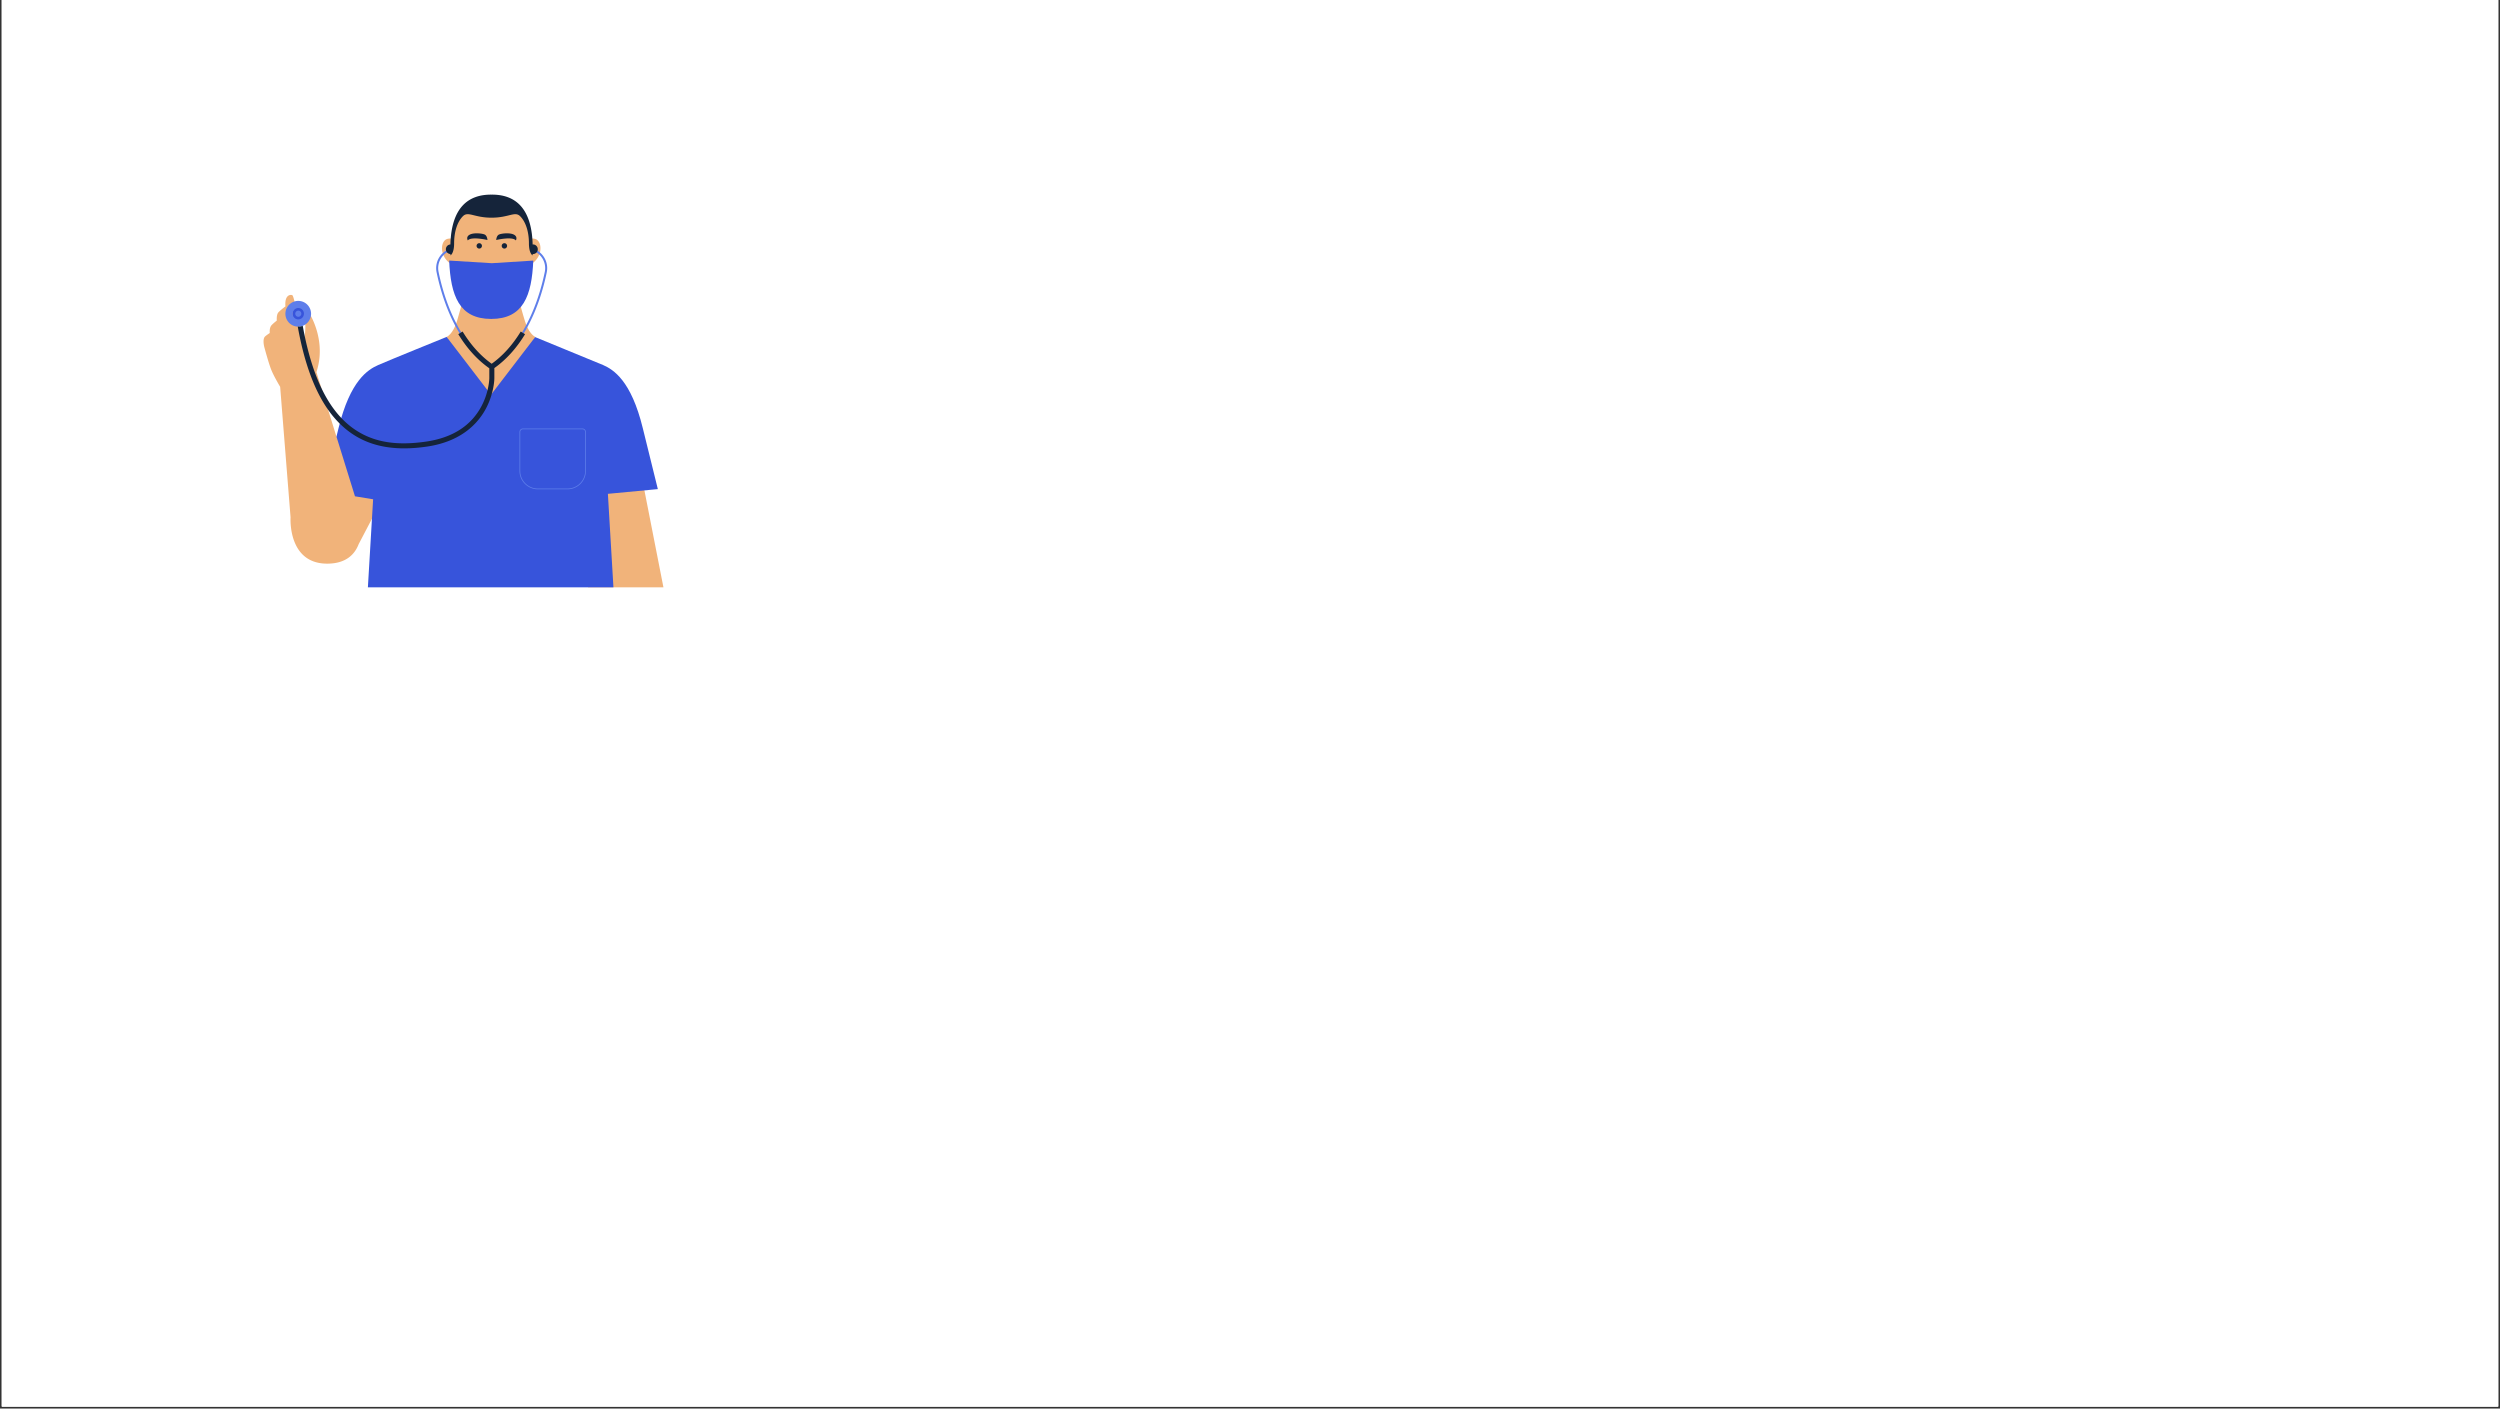 <svg xmlns="http://www.w3.org/2000/svg" width="1230" height="693" xmlns:v="https://vecta.io/nano"><rect width="100%" height="100%" fill="#333333" stroke="none"/><defs><clipPath id="A"><path d="M.887 0h1228.227v692H.887zm0 0"/></clipPath><clipPath id="B"><path d="M129.672 98h196.746v190.977H129.672zm0 0"/></clipPath><clipPath id="C"><path d="M143.594 128.172H324v160.805H143.594zm0 0"/></clipPath><clipPath id="D"><path d="M146 95.762h119V221H146zm0 0"/></clipPath></defs><g clip-path="url(#A)" fill="#fff"><path d="M.887 0h1228.227v699.492H.887zm0 0"/><path d="M.887 0h1228.227v692H.887zm0 0"/><path d="M.887 0h1228.227v692H.887zm0 0"/></g><path fill="#f1b37a" d="M220.246 117.5c-4.117.93-4.324 10.402 3.867 13.477l.535-10.582s-.285-3.828-4.402-2.895zm42.875 0c-4.121-.934-4.406 2.895-4.406 2.895l.535 10.582c8.195-3.074 7.988-12.547 3.871-13.477zm-17.227 5.426v10.543a2.75 2.75 0 0 1-2.742 2.754h-2.344a2.75 2.75 0 0 1-2.742-2.754v-10.543c0-1.52 1.227-2.75 2.742-2.75h2.344c1.516 0 2.742 1.23 2.742 2.75"/><g clip-path="url(#B)"><path fill="#f1b37a" d="M239.574 131.441a1.69 1.69 0 0 0 1.688 1.691h1.441a1.69 1.69 0 0 0 1.688-1.691v-6.484a1.69 1.69 0 0 0-1.687-1.691h-1.441a1.69 1.69 0 0 0-1.687 1.691zm23.797 34.313l-21.813 48.465-21.809-48.465s3.027-1.176 5.102-7.805l2.461-8.641c-4.375-5.902-5.434-15.547-5.434-27.367 0-19.969 8.934-23.898 19.953-23.898s19.953 3.93 19.953 23.898c0 12.176-1.129 22.039-5.844 27.887.605 2.281 1.402 5.16 2.328 8.121 2.074 6.629 5.102 7.805 5.102 7.805zm52.883 71.438L290.98 224.52l-1.645 64.457h37.078zm-136.16-6.695l19.824 6.367v11.969l-16.914 6.395-6.531 12.473c-1.891 4.953-6.031 9.348-14.719 9.605-20.359.609-18.797-22.762-18.797-22.762l-5.117-64.23s-3.125-5.203-4.422-8.488-3.359-10.992-3.359-10.992-1.055-3.84.313-5.238c.348-.355 1.23-.996 2.355-1.758-.109-1.348.016-2.965 1-3.969.652-.668 1.551-1.426 2.449-2.133-.078-1.684.09-3.332.867-4.125.887-.91 2.219-1.977 3.395-2.871 0-.012 0-.027-.004-.039-.453-5.527 2.324-5.879 3.359-5.484 1.027.398 3.43 15.277 3.43 15.277l2.316 7.66c.434-2.484.98-7.668.531-9.461-.777-3.09 1.949-4.875 1.949-4.875s8.93 13.469 3.66 29.258l9.859 31.754 14.555 15.668"/></g><g clip-path="url(#C)"><path fill="#3754db" d="M241.68 156.918c15.777 0 19.973-11.445 20.691-28.711l-20.391 1.285-20.984-1.293c.719 17.273 4.91 28.719 20.684 28.719zm57.402 86.047l2.73 46.012H181l2.48-41.754.094-1.574-8.926-1.465-9.109-29.355.996-4.082c5.766-23.687 14.559-28.926 19.504-31.129s33.711-13.863 33.711-13.863l21.809 28.461 21.738-28.367 33.48 13.77c4.945 2.203 13.734 7.441 19.504 31.129l7.379 29.895zm-147.859-88.52c0 2.063-1.664 3.734-3.719 3.734s-3.723-1.672-3.723-3.734 1.664-3.73 3.723-3.73 3.719 1.672 3.719 3.73"/></g><path fill="#5e7eea" d="M217.105 126.902a9.03 9.03 0 0 1 4.781-3.629l-.004-1.043c-2.297.664-4.266 2.102-5.605 4.117a10.06 10.06 0 0 0-1.469 7.637c1.625 7.902 4.91 19.527 11.301 30.023l.848-.516c-6.316-10.375-9.566-21.883-11.176-29.707a9.07 9.07 0 0 1 1.324-6.883zm70.785 85.645c0-.742-.602-1.348-1.344-1.348h-29.25c-.738 0-1.34.605-1.34 1.348v19.121c0 4.793 3.887 8.691 8.668 8.691h14.598c4.781 0 8.668-3.898 8.668-8.691zm.371 0v19.121c0 5-4.055 9.066-9.039 9.066h-14.598c-4.984 0-9.043-4.066-9.043-9.066v-19.121c0-.949.77-1.723 1.715-1.723h29.25c.945 0 1.715.773 1.715 1.723zm-139.293-59.91a2.75 2.75 0 0 0-1.828-1.062c-1.516-.203-2.918.875-3.125 2.406-.102.746.09 1.484.543 2.082a2.75 2.75 0 0 0 1.828 1.063c.121.016.246.023.367.023 1.367 0 2.566-1.023 2.758-2.43.102-.746-.09-1.484-.543-2.082zm4.02 2.613a6.32 6.32 0 0 1-7.129 5.395c-3.453-.484-5.859-3.687-5.379-7.148a6.32 6.32 0 0 1 7.129-5.395c3.453.484 5.859 3.688 5.379 7.148zm103.855 8.266l.848.52c6.398-10.508 9.688-22.141 11.316-30.051.547-2.66.027-5.371-1.473-7.637-1.367-2.062-3.391-3.512-5.754-4.152l-.004 1.027c2.02.609 3.746 1.895 4.93 3.676a9.08 9.08 0 0 1 1.324 6.887c-1.613 7.832-4.863 19.348-11.187 29.73zm-108.898-10.094a1.5 1.5 0 0 1 .293 1.125c-.109.824-.867 1.41-1.68 1.301a1.48 1.48 0 0 1-.98-.57c-.242-.32-.348-.719-.293-1.125.105-.762.75-1.312 1.488-1.312a1.69 1.69 0 0 1 .195.012 1.45 1.45 0 0 1 .977.57"/><g clip-path="url(#D)"><path fill="#15243a" d="M253.801 118.297s1.074-1.762-.922-2.836c-2.004-1.078-6.059-.648-7.352-.078s-1.391 2.699-1.391 2.699 8-1.898 9.664.215zm-6.957 2.676c0 .734.594 1.328 1.324 1.328s1.32-.594 1.32-1.328-.59-1.324-1.32-1.324-1.324.594-1.324 1.324zm15.387-.711l-.172.008c-.488-18.641-9.223-24.508-19.926-24.512l-.301.004c-.102 0-.199-.004-.301-.004-10.703.004-19.437 5.871-19.926 24.516-1.246.066-2.234 1.09-2.234 2.355s.992 2.293 2.238 2.355l.012.68s1.809-.844 1.809-6.016c0-5.18 1.355-10.293 4.328-13.277 2.57-2.578 5.531.734 14.074.734s11.504-3.312 14.07-.734c2.977 2.984 4.332 8.098 4.332 13.277 0 5.172 1.809 6.016 1.809 6.016.008-.219.008-.449.012-.676.059.008.113.012.176.012a2.37 2.37 0 0 0 2.363-2.371c0-1.309-1.059-2.367-2.363-2.367zm-23.793-4.879c-1.293-.57-5.352-1-7.352.078s-.926 2.836-.926 2.836c1.668-2.113 9.668-.215 9.668-.215s-.102-2.133-1.391-2.699zm3.469 63.586c-5.461-3.898-10.273-9.23-14.312-15.867l-2.121 1.301c4.281 7.035 9.418 12.68 15.266 16.789v4.934c0 .066-.098 6.777-3.965 13.922-5.156 9.531-14.246 15.316-27.02 17.199-14.309 2.109-25.164.438-34.172-5.27-11.398-7.223-19.402-20.781-24.477-41.445-.789-3.219-1.512-6.645-2.152-10.23-.766.289-1.598.434-2.457.398.66 3.652 1.391 7.145 2.195 10.43 5.234 21.32 13.594 35.371 25.563 42.953 6.871 4.355 14.977 6.512 24.59 6.512 3.547 0 7.301-.293 11.27-.879 16.988-2.508 25.094-11.488 28.902-18.582 4.121-7.684 4.207-14.695 4.211-15v-5.039c5.777-4.098 10.859-9.703 15.102-16.668l-2.121-1.301c-4.039 6.625-8.848 11.949-14.301 15.844zm-6.113-59.32c.73 0 1.324.594 1.324 1.324s-.594 1.328-1.324 1.328-1.32-.594-1.32-1.328.594-1.324 1.32-1.324"/></g></svg>